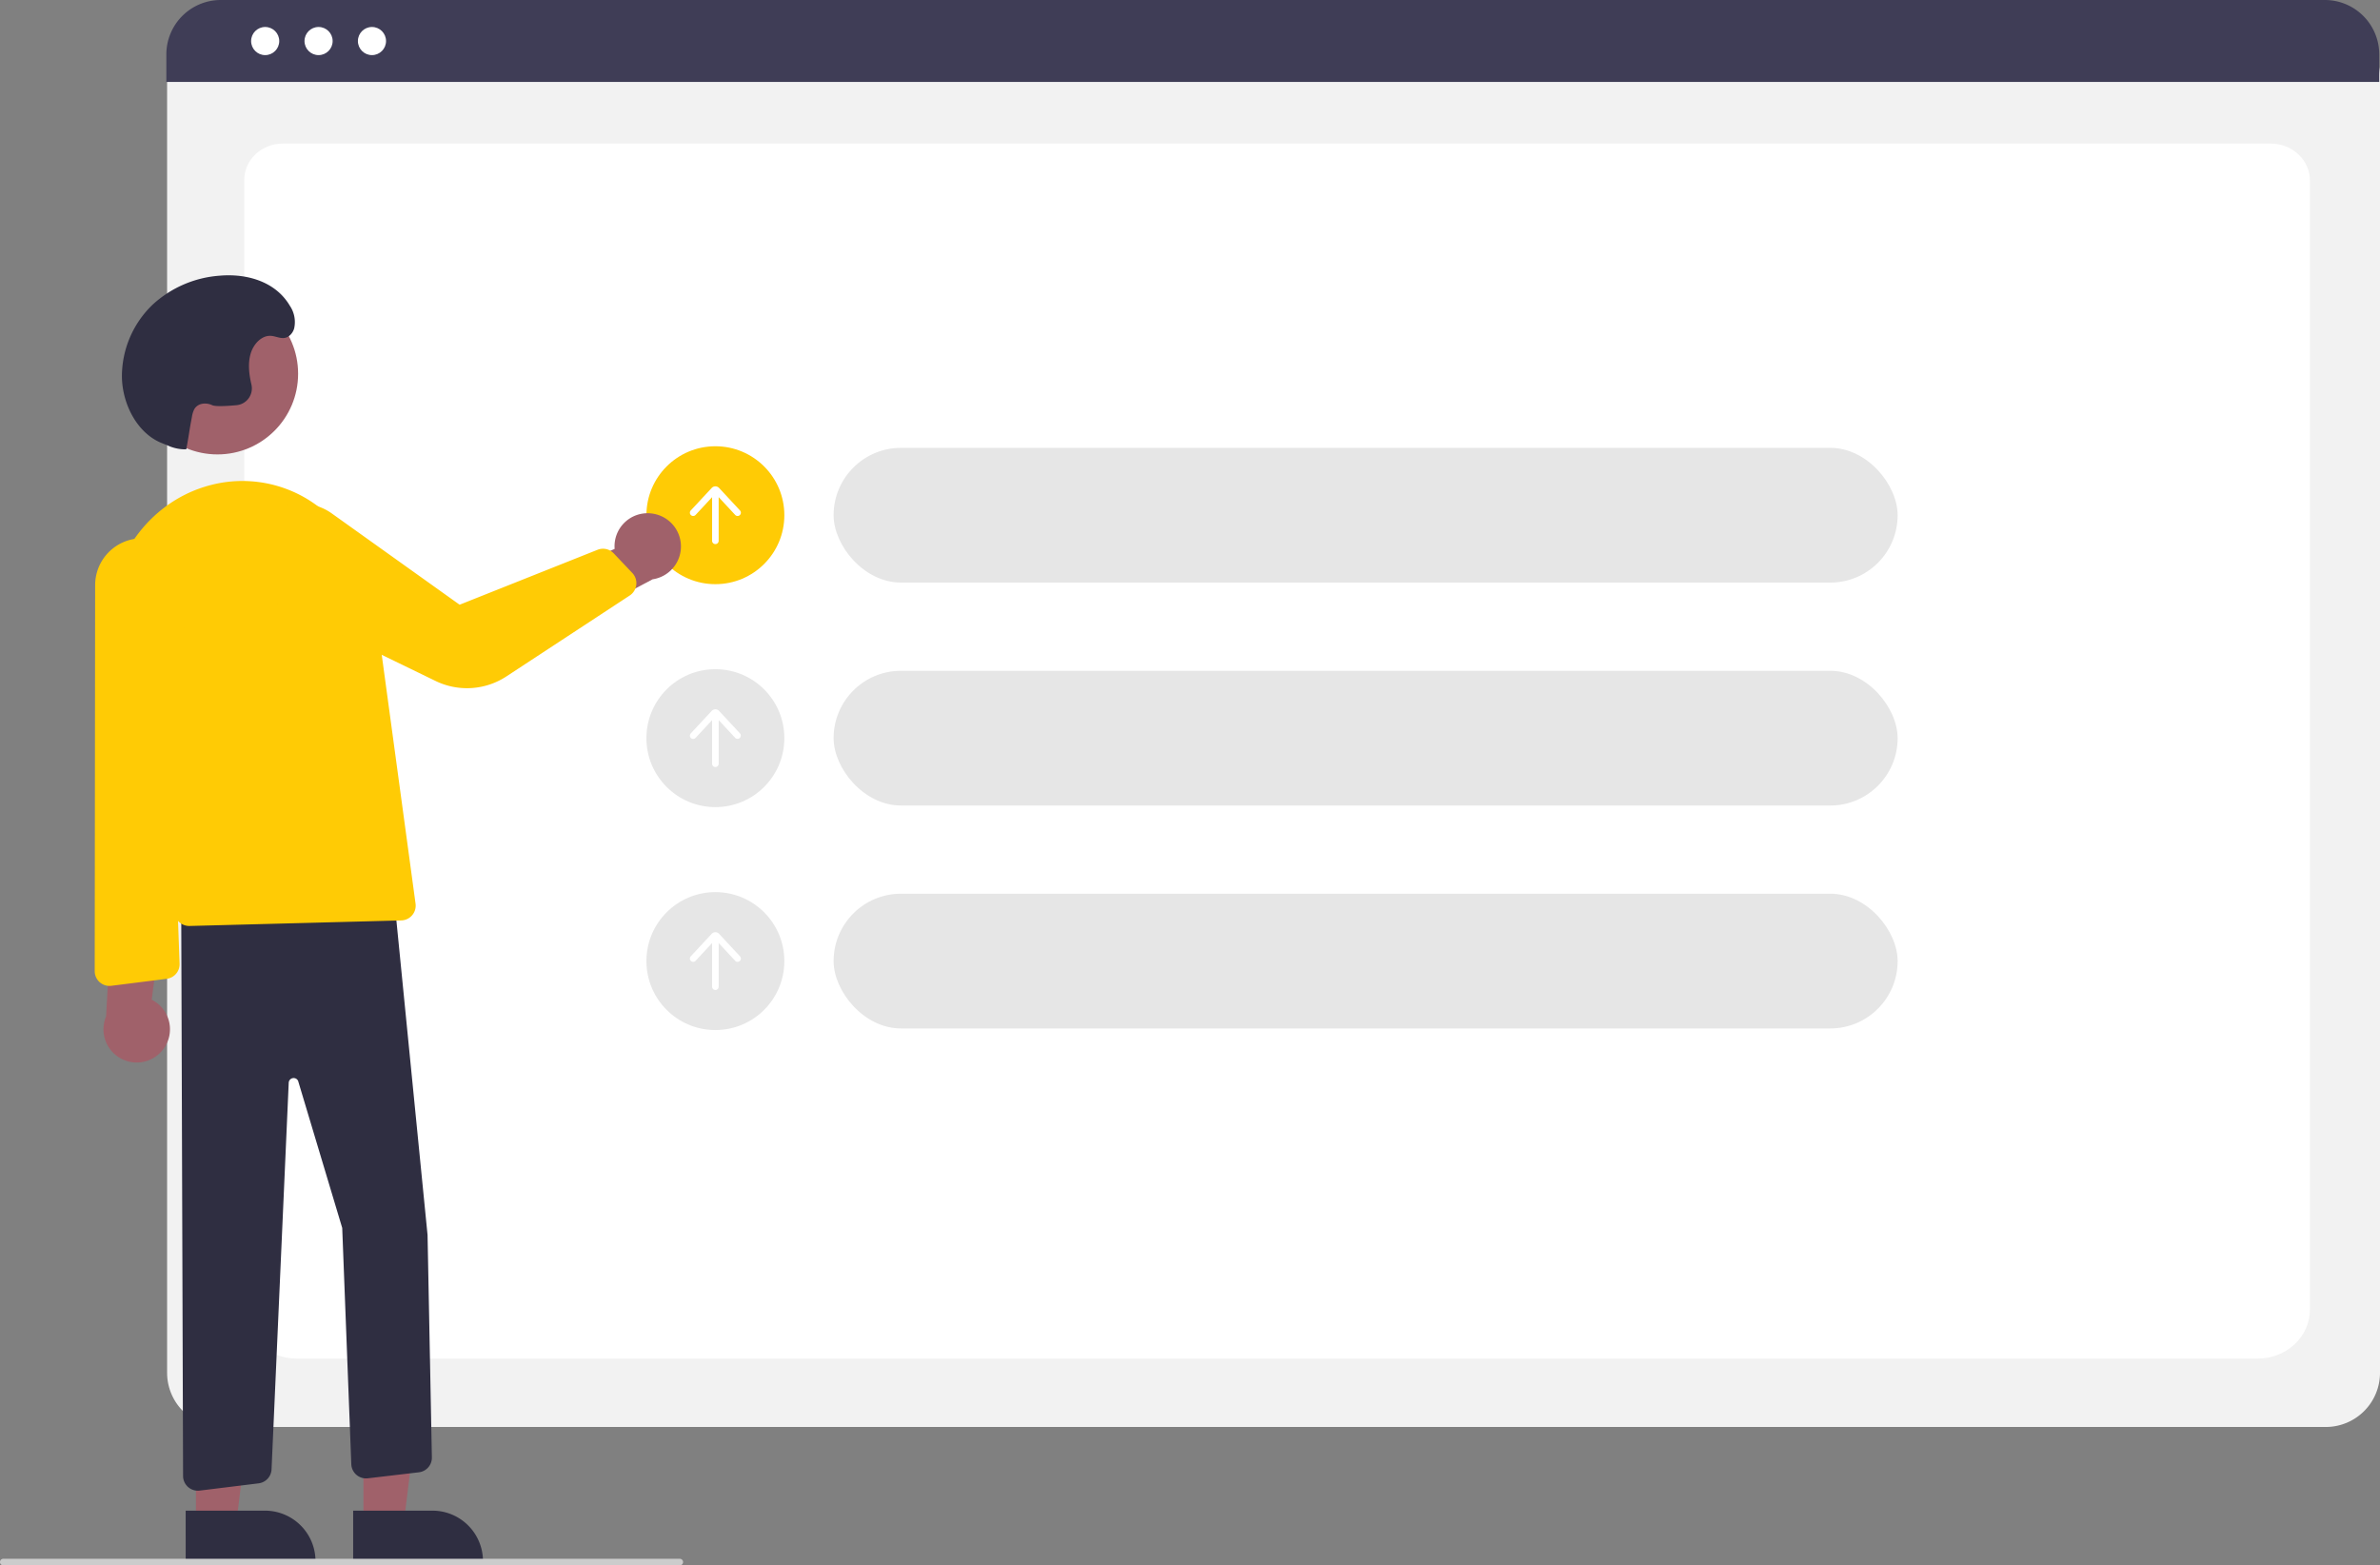 <svg xmlns="http://www.w3.org/2000/svg" width="724.724" height="476.684" viewBox="0 0 724.724 476.684">
  <rect x="0" y="0" width="724.724" height="476.684" fill="#808080" stroke="none"/>
  <g id="undraw_upvote_re_qn2k" transform="translate(0 0)">
    <path id="Path_1" data-name="Path 1" d="M945.862,646.206H305.023a16.519,16.519,0,0,1-16.5-16.5V234.552a12.1,12.1,0,0,1,12.088-12.088H950.065a12.311,12.311,0,0,1,12.3,12.3V629.706a16.519,16.519,0,0,1-16.5,16.5Z" transform="translate(-237.638 -211.658)" fill="#f2f2f2"/>
    <path id="Path_2" data-name="Path 2" d="M925.142,625.373H327.9c-8.755,0-15.878-6.67-15.878-14.868V266.4c0-6.08,5.278-11.027,11.766-11.027H929.059c6.6,0,11.961,5.028,11.961,11.209V610.505C941.02,618.7,933.9,625.373,925.142,625.373Z" transform="translate(-237.638 -211.658)" fill="#fff"/>
    <path id="Path_3" data-name="Path 3" d="M962.132,236.608H288.292v-8.4a16.574,16.574,0,0,1,16.56-16.55h640.72a16.574,16.574,0,0,1,16.56,16.55Z" transform="translate(-237.638 -211.658)" fill="#3f3d56"/>
    <circle id="Ellipse_1" data-name="Ellipse 1" cx="4.283" cy="4.283" r="4.283" transform="translate(76.466 8.217)" fill="#fff"/>
    <circle id="Ellipse_2" data-name="Ellipse 2" cx="4.283" cy="4.283" r="4.283" transform="translate(92.724 8.217)" fill="#fff"/>
    <circle id="Ellipse_3" data-name="Ellipse 3" cx="4.283" cy="4.283" r="4.283" transform="translate(108.984 8.217)" fill="#fff"/>
    <rect id="Rectangle_2" data-name="Rectangle 2" width="324" height="41.028" rx="20.514" transform="translate(253.839 136.382)" fill="#e6e6e6"/>
    <rect id="Rectangle_3" data-name="Rectangle 3" width="324" height="41.028" rx="20.514" transform="translate(253.839 204.27)" fill="#e6e6e6"/>
    <rect id="Rectangle_4" data-name="Rectangle 4" width="324" height="41.028" rx="20.514" transform="translate(253.839 272.159)" fill="#e6e6e6"/>
    <circle id="Ellipse_4" data-name="Ellipse 4" cx="21" cy="21" r="21" transform="translate(196.839 203.784)" fill="#e6e6e6"/>
    <path id="Path_4" data-name="Path 4" d="M462.975,435l-6.376-6.858a1.53,1.53,0,0,0-2.242,0L447.979,435a1,1,0,1,0,1.466,1.363l5.031-5.412v13.289a1,1,0,0,0,2,0V430.942l5.033,5.416A1,1,0,0,0,462.975,435Z" transform="translate(-237.638 -211.658)" fill="#fff"/>
    <circle id="Ellipse_5" data-name="Ellipse 5" cx="21" cy="21" r="21" transform="translate(196.839 271.673)" fill="#e6e6e6"/>
    <path id="Path_5" data-name="Path 5" d="M462.975,502.884l-6.376-6.858a1.53,1.53,0,0,0-2.242,0l-6.377,6.858a1,1,0,1,0,1.466,1.363l5.031-5.412v13.288a1,1,0,0,0,2,0V498.831l5.033,5.416a1,1,0,1,0,1.466-1.363Z" transform="translate(-237.638 -211.658)" fill="#fff"/>
    <circle id="Ellipse_6" data-name="Ellipse 6" cx="21" cy="21" r="21" transform="translate(196.839 135.895)" fill="#ffcb05"/>
    <path id="Path_6" data-name="Path 6" d="M462.975,367.107l-6.376-6.858a1.531,1.531,0,0,0-2.242,0l-6.377,6.858a1,1,0,1,0,1.466,1.363l5.031-5.412v13.288a1,1,0,0,0,2,0V363.054l5.033,5.416a1,1,0,1,0,1.466-1.363Z" transform="translate(-237.638 -211.658)" fill="#fff"/>
    <path id="Path_7" data-name="Path 7" d="M435.785,367.992A10.056,10.056,0,0,0,424.8,378.811l-32.707,14.4,15.6,10.071,28.667-15.214a10.11,10.11,0,0,0-.576-20.071Z" transform="translate(-237.638 -211.658)" fill="#a0616a"/>
    <circle id="Ellipse_7" data-name="Ellipse 7" cx="24.561" cy="24.561" r="24.561" transform="translate(41.654 89.256)" fill="#a0616a"/>
    <path id="Path_8" data-name="Path 8" d="M110.667,464.031h12.26l5.832-47.288H110.665Z" fill="#a0616a"/>
    <path id="Path_9" data-name="Path 9" d="M345.178,671.686h24.145a15.386,15.386,0,0,1,15.386,15.386v.5h-39.53Z" transform="translate(-237.638 -211.658)" fill="#2f2e41"/>
    <path id="Path_10" data-name="Path 10" d="M59.667,464.031h12.26l5.832-47.288H59.665Z" fill="#a0616a"/>
    <path id="Path_11" data-name="Path 11" d="M294.178,671.686h24.145a15.386,15.386,0,0,1,15.386,15.386v.5h-39.53Z" transform="translate(-237.638 -211.658)" fill="#2f2e41"/>
    <path id="Path_12" data-name="Path 12" d="M294.91,664.492a4.5,4.5,0,0,1-1.524-3.36l-.577-177.2,64.022-2.468.47-.018L367.83,587.737l1.319,67.714a4.485,4.485,0,0,1-3.973,4.557l-15.54,1.829a4.5,4.5,0,0,1-5.023-4.295L341.846,585.6l-13.434-44.784a1.5,1.5,0,0,0-2.857.554l-5.229,117.764a4.493,4.493,0,0,1-3.944,4.235l-17.946,2.209a4.489,4.489,0,0,1-3.525-1.091Z" transform="translate(-237.638 -211.658)" fill="#2f2e41"/>
    <path id="Path_13" data-name="Path 13" d="M290.865,490.219,271.9,413.19c-5.91-24,7.591-48.169,30.1-53.872a38.2,38.2,0,0,1,31.108,5.547,44.132,44.132,0,0,1,18.68,30.792l12.39,91.191a4.5,4.5,0,0,1-4.341,5.1l-64.479,1.689h-.117a4.527,4.527,0,0,1-4.37-3.424Z" transform="translate(-237.638 -211.658)" fill="#ffcb05"/>
    <path id="Path_14" data-name="Path 14" d="M370.326,419.055,322.238,395.7a16.155,16.155,0,1,1,16.446-27.678l38.909,27.786,42-16.726a4.484,4.484,0,0,1,4.932,1.087l5.665,5.98a4.5,4.5,0,0,1-.8,6.856l-37.6,24.67a21.882,21.882,0,0,1-21.464,1.381Z" transform="translate(-237.638 -211.658)" fill="#ffcb05"/>
    <path id="Path_15" data-name="Path 15" d="M294.354,348.494a12.908,12.908,0,0,1-5.6-1.156c-.783-.345-1.6-.628-2.378-.973-6.9-3.045-11.453-11.439-11.616-19.887a30.305,30.305,0,0,1,9.36-22.05,33.71,33.71,0,0,1,20.441-8.819c7.95-.691,16.9,1.61,21.344,9.168a8.845,8.845,0,0,1,1.309,6.882,4.5,4.5,0,0,1-1.087,1.906c-1.984,2.015-3.962.5-5.984.366-2.78-.184-5.277,2.385-6.174,5.394s-.5,6.322.222,9.391l.013.057a5.149,5.149,0,0,1-4.56,6.277c-3.057.276-6.416.448-7.375,0-1.877-.881-4.4-.685-5.492,1.267a7.61,7.61,0,0,0-.694,2.289c-.98,5.095-.754,4.795-1.734,9.89Z" transform="translate(-237.638 -211.658)" fill="#2f2e41"/>
    <path id="Path_16" data-name="Path 16" d="M287.408,531.1a10.056,10.056,0,0,0-3.573-15l4.606-35.437L271.75,488.8l-1.815,32.4a10.11,10.11,0,0,0,17.473,9.893Z" transform="translate(-237.638 -211.658)" fill="#a0616a"/>
    <path id="Path_17" data-name="Path 17" d="M289.324,509.508a4.6,4.6,0,0,1-.937.22l-16.845,2.13a4.5,4.5,0,0,1-5.064-4.469l.133-117.622a14.265,14.265,0,0,1,12.16-14.027h0a14.189,14.189,0,0,1,16.15,15.406l-4.894,50.688,2.294,63.266a4.474,4.474,0,0,1-3,4.408Z" transform="translate(-237.638 -211.658)" fill="#ffcb05"/>
    <path id="Path_18" data-name="Path 18" d="M444.638,688.342h-206a1,1,0,1,1,0-2h206a1,1,0,0,1,0,2Z" transform="translate(-237.638 -211.658)" fill="#ccc"/>
  </g>
</svg>
